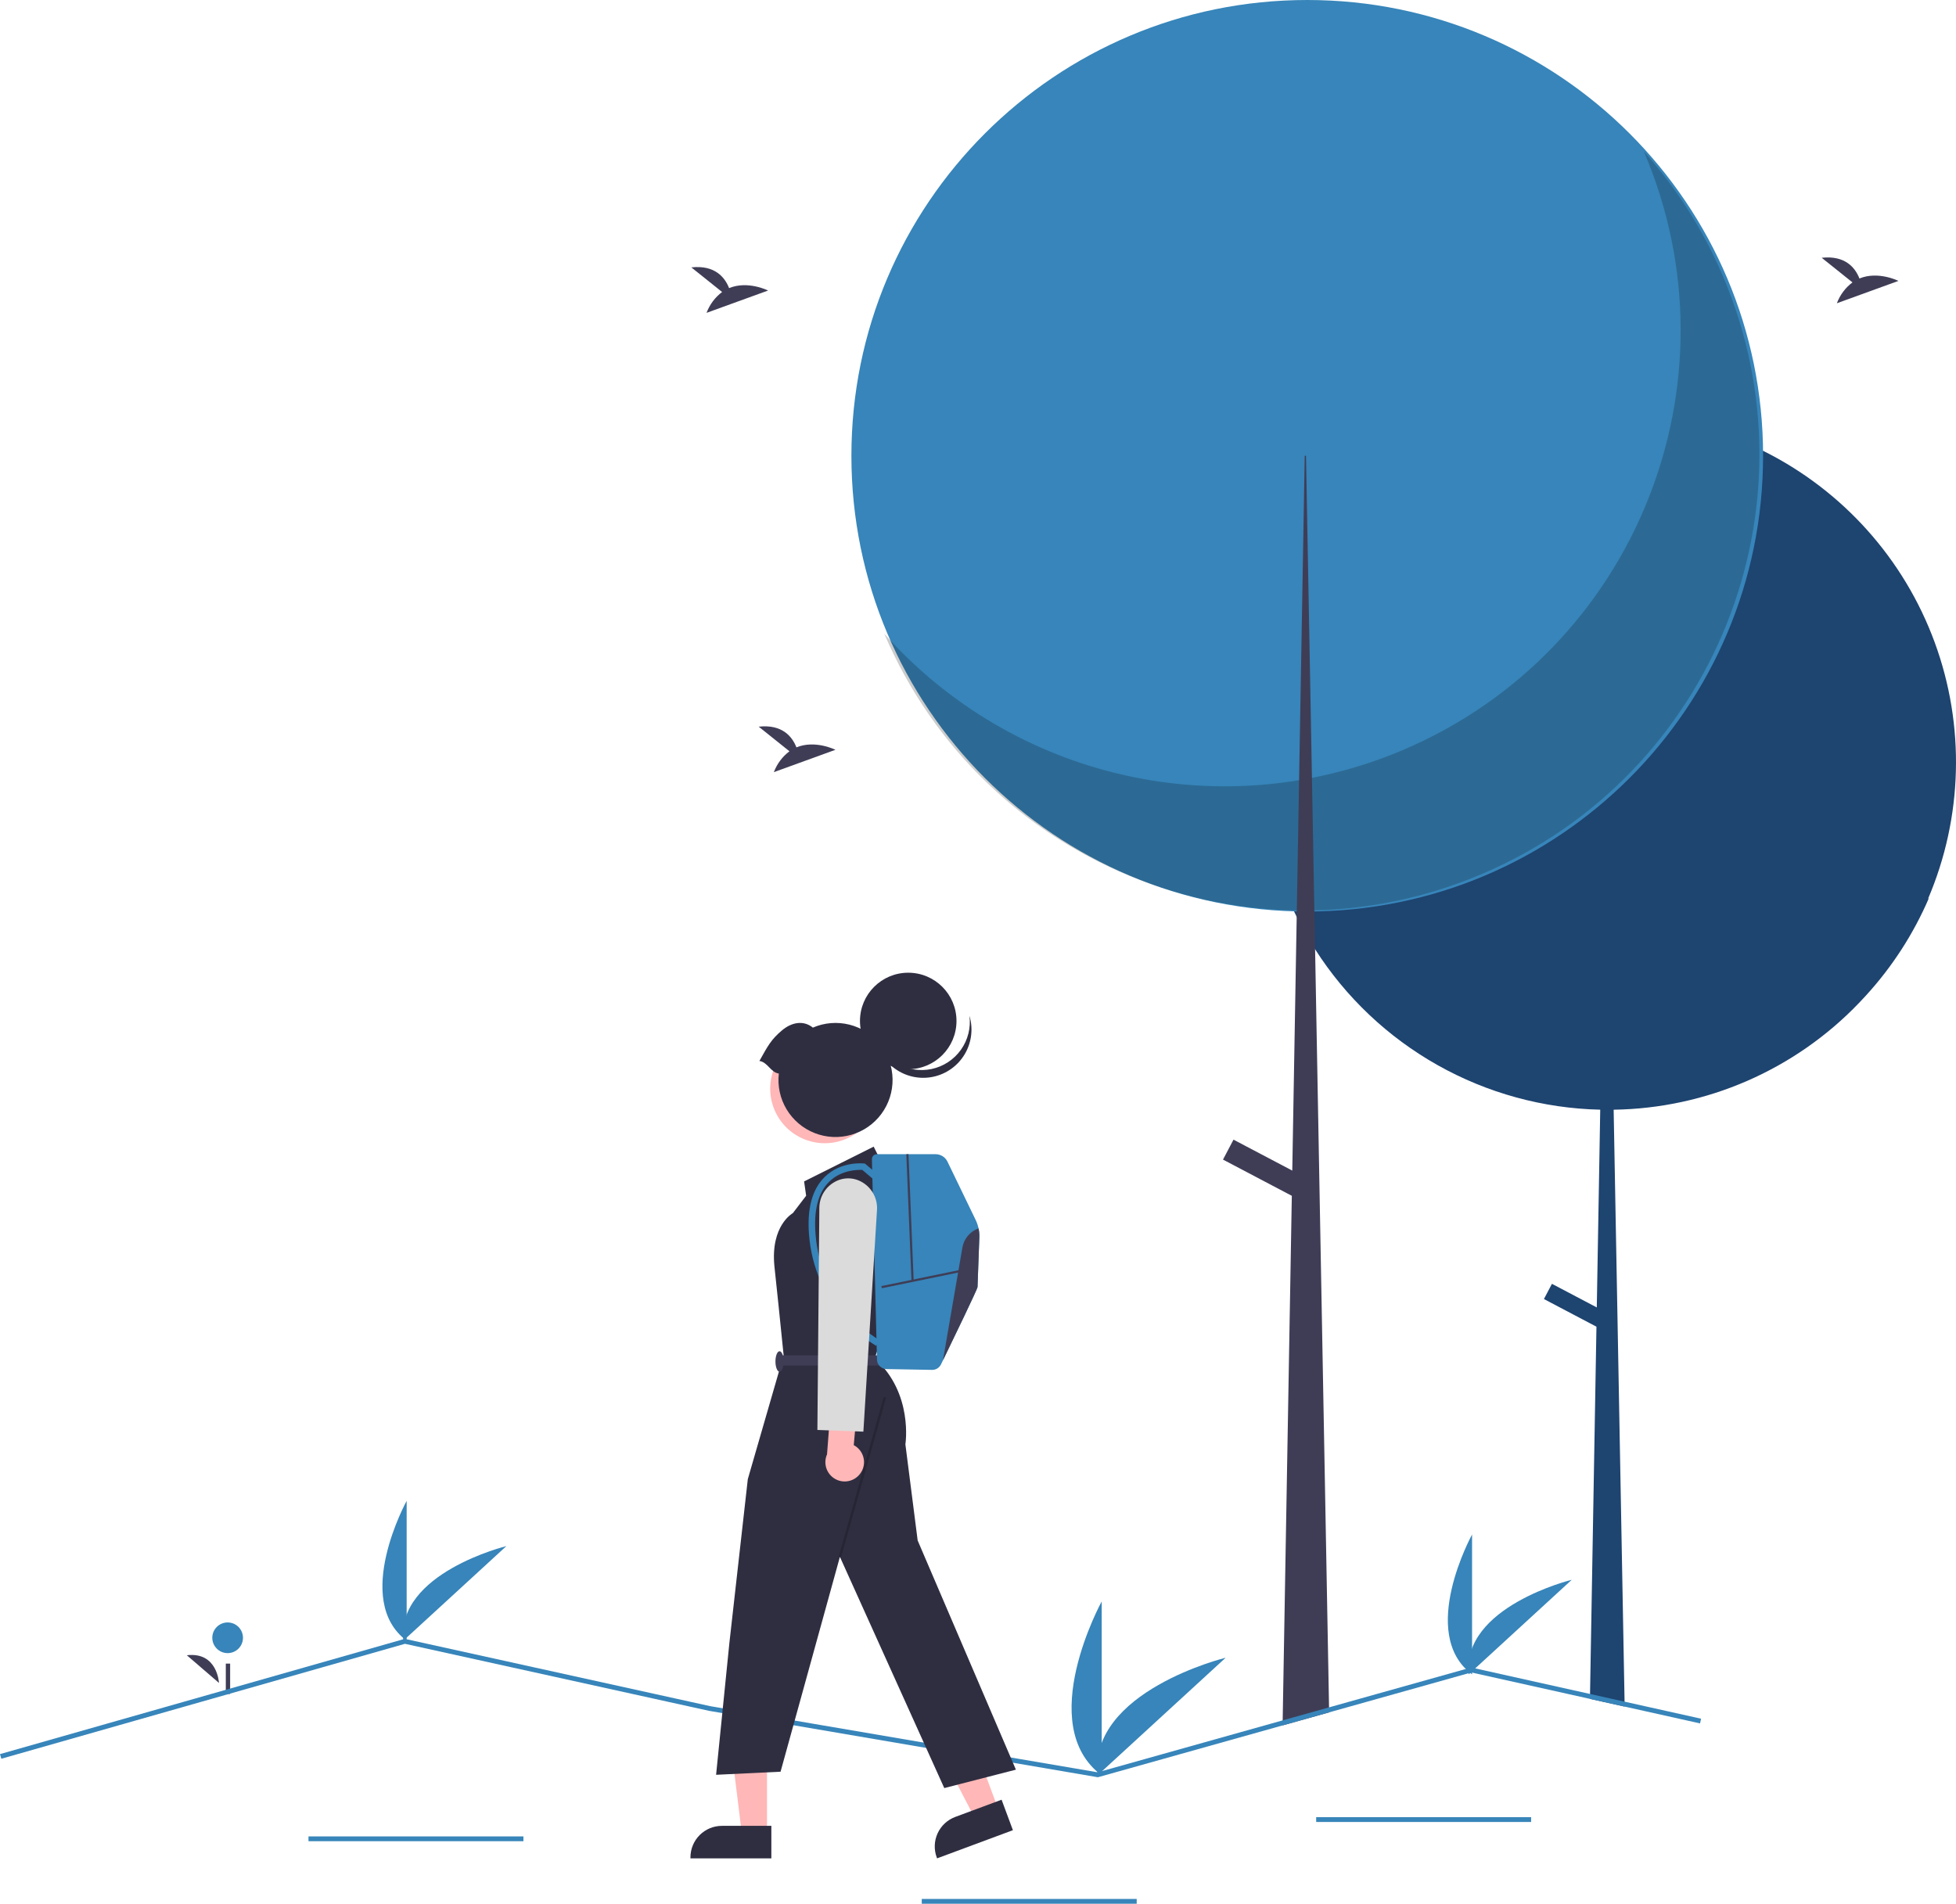 <svg width="716" height="697" viewBox="0 0 716 697" fill="none" xmlns="http://www.w3.org/2000/svg">
<g clip-path="url(#clip0)">
<path d="M80.157 616.159C80.157 616.159 79.61 604.691 68.39 606.024Z" fill="#3F3D56"/>
<path d="M83.327 605.246C80.226 605.246 77.711 602.732 77.711 599.63C77.711 596.529 80.226 594.015 83.327 594.015C86.428 594.015 88.942 596.529 88.942 599.63C88.942 602.732 86.428 605.246 83.327 605.246Z" fill="#3785BA"/>
<path d="M82.656 609.087H84.241V620.183H82.656V609.087Z" fill="#3F3D56"/>
<path d="M461.384 279.006C461.384 281.814 461.475 284.599 461.657 287.361C462.678 303.287 466.701 318.876 473.515 333.307C473.568 333.43 473.63 333.545 473.683 333.659C474 334.328 474.326 334.997 474.66 335.658C476.687 339.739 478.935 343.706 481.395 347.542C492.631 365.152 508.031 379.723 526.235 389.967C544.439 400.212 564.886 405.814 585.77 406.28L584.51 478.682L568.092 470.037L565.16 475.609L584.387 485.733L582.037 620.201L582.01 621.997L594.705 624.822L594.679 623.018L590.682 406.289C607.491 406.048 624.085 402.47 639.5 395.763C654.915 389.056 668.844 379.353 680.478 367.219C681.279 366.391 682.071 365.537 682.846 364.692C682.881 364.657 682.908 364.622 682.934 364.595C692.628 354.024 700.467 341.892 706.123 328.711C705.999 328.852 705.867 328.984 705.744 329.125C718.525 299.237 719.392 265.592 708.167 235.085C696.942 204.578 674.475 179.519 645.37 165.043C644.929 164.823 644.48 164.611 644.04 164.391C615.25 150.523 582.3 147.979 551.722 157.262C521.144 166.545 495.17 186.978 478.948 214.51C478.173 215.813 477.424 217.143 476.702 218.481C466.625 237.061 461.359 257.869 461.384 279.006Z" fill="#1E4470"/>
<path d="M478.521 333.728C386.366 333.728 311.659 259.021 311.659 166.864C311.659 74.708 386.366 0 478.521 0C570.676 0 645.383 74.708 645.383 166.864C645.383 259.021 570.676 333.728 478.521 333.728Z" fill="#3785BA"/>
<path opacity="0.2" d="M601.727 55.412C637.955 140.157 598.625 238.225 513.882 274.453C481.73 288.198 446.073 291.496 411.946 283.882C377.819 276.267 346.946 258.125 323.686 232.016C359.91 316.763 457.975 356.099 542.721 319.874C627.467 283.65 666.802 185.583 630.578 100.836C623.481 84.234 613.738 68.893 601.727 55.412V55.412Z" fill="black"/>
<path d="M469.492 631.715L486.536 626.935L486.501 625.103L481.395 347.542L481.14 333.702L481.131 333.297L480.242 284.807L478.947 214.518V214.51L478.067 166.864H477.601L476.703 218.48L475.532 285.661L474.695 333.333V333.685L474.66 335.648V335.657L473.04 428.579L472.873 437.814L469.528 629.866L469.492 631.715Z" fill="#3F3D56"/>
<path d="M451.525 417.25L479.107 431.772L475.263 439.074L447.681 424.552L451.525 417.25Z" fill="#3F3D56"/>
<path d="M481.79 665.307H560.469V667.067H481.79V665.307Z" fill="#3785BA"/>
<path d="M337.413 695.239H416.092V697H337.413V695.239Z" fill="#3785BA"/>
<path d="M112.923 672.35H191.602V674.11H112.923V672.35Z" fill="#3785BA"/>
<path d="M148.858 600.708V549.494C148.858 549.494 128.9 585.803 148.858 600.708Z" fill="#3785BA"/>
<path d="M147.626 600.7L185.353 566.065C185.353 566.065 145.109 575.917 147.626 600.7Z" fill="#3785BA"/>
<path d="M538.855 613.034V561.819C538.855 561.819 518.897 598.128 538.855 613.034Z" fill="#3785BA"/>
<path d="M537.623 613.025L575.35 578.391C575.35 578.391 535.106 588.242 537.623 613.025Z" fill="#3785BA"/>
<path d="M403.281 650.009V586.323C403.281 586.323 378.463 631.474 403.281 650.009Z" fill="#3785BA"/>
<path d="M401.748 649.998L448.662 606.93C448.662 606.93 398.618 619.18 401.748 649.998Z" fill="#3785BA"/>
<path d="M-0 642.218L0.484 643.917L148.234 601.836L259.537 626.372L401.881 650.688L402.075 650.635L469.492 631.716L486.536 626.935L538.591 612.321L582.01 621.996L594.705 624.822L622.304 630.976L622.683 629.259L594.679 623.018L582.037 620.2L538.538 610.508L538.327 610.56L486.501 625.104L469.527 629.867L401.793 648.883L259.88 624.646L148.181 600.022L147.961 600.075L-0 642.218Z" fill="#3785BA"/>
<path d="M264.333 106.909L253.069 97.9C261.82 96.934 265.415 101.707 266.887 105.484C273.723 102.645 281.165 106.366 281.165 106.366L258.628 114.547C259.765 111.511 261.744 108.861 264.333 106.909V106.909Z" fill="#3F3D56"/>
<path d="M678.1 103.387L666.836 94.378C675.586 93.413 679.182 98.185 680.653 101.962C687.49 99.124 694.932 102.844 694.932 102.844L672.395 111.026C673.531 107.989 675.511 105.339 678.1 103.387V103.387Z" fill="#3F3D56"/>
<path d="M288.984 275.059L277.72 266.05C286.47 265.085 290.066 269.857 291.537 273.634C298.373 270.796 305.815 274.516 305.815 274.516L283.278 282.698C284.415 279.661 286.394 277.011 288.984 275.059V275.059Z" fill="#3F3D56"/>
<path d="M365.482 662.544L356.873 665.743L340.44 634.058L353.146 629.338L365.482 662.544Z" fill="#FFB7B7"/>
<path d="M366.634 658.917L349.679 665.216L349.679 665.216C346.813 666.281 344.488 668.441 343.215 671.22C341.942 673.999 341.824 677.17 342.889 680.036L343.019 680.387L370.778 670.073L366.634 658.917Z" fill="#2F2E41"/>
<path d="M280.76 671.484L271.576 671.483L267.207 636.059L280.762 636.059L280.76 671.484Z" fill="#FFB7B7"/>
<path d="M282.354 668.485L264.268 668.484H264.267C261.21 668.485 258.279 669.699 256.117 671.86C253.956 674.022 252.741 676.954 252.741 680.011V680.385L282.354 680.386L282.354 668.485Z" fill="#2F2E41"/>
<path d="M322.807 425.801L319.811 419.808L294.341 432.543L295.09 437.787L290.221 444.154C290.221 444.154 281.981 448.649 283.479 463.631L284.977 477.865L286.85 496.218L273.74 541.54L266.998 601.47L262.129 649.788L285.726 648.664L307.45 570.007L345.655 654.657L371.874 647.915L335.917 564.014L331.422 528.805C331.422 528.805 334.418 510.077 320.185 497.342L322.433 490.6V482.292L329.924 442.656L322.807 425.801Z" fill="#2F2E41"/>
<path opacity="0.2" d="M323.507 511.456L324.354 511.695L307.874 570.127L307.027 569.888L323.507 511.456Z" fill="black"/>
<path d="M322.058 499.964H285.352V496.218H322.058V499.964Z" fill="#3F3D56"/>
<path d="M285.352 502.211C284.525 502.211 283.854 500.534 283.854 498.465C283.854 496.397 284.525 494.72 285.352 494.72C286.18 494.72 286.851 496.397 286.851 498.465C286.851 500.534 286.18 502.211 285.352 502.211Z" fill="#3F3D56"/>
<path d="M284.384 408.169C279.095 398.492 282.651 386.36 292.327 381.07C302.004 375.78 314.136 379.336 319.426 389.013C324.716 398.69 321.16 410.822 311.483 416.112C301.806 421.402 289.674 417.846 284.384 408.169Z" fill="#FFB7B7"/>
<path d="M332.461 391.463C322.705 391.463 314.796 383.554 314.796 373.798C314.796 364.042 322.705 356.133 332.461 356.133C342.217 356.133 350.126 364.042 350.126 373.798C350.126 383.554 342.217 391.463 332.461 391.463Z" fill="#2F2E41"/>
<path d="M354.878 371.905C355.575 374.246 355.779 376.706 355.477 379.129C355.175 381.552 354.374 383.887 353.125 385.985C351.875 388.083 350.204 389.9 348.217 391.319C346.23 392.739 343.971 393.732 341.581 394.234C339.191 394.736 336.723 394.738 334.332 394.238C331.942 393.739 329.681 392.749 327.693 391.331C325.704 389.914 324.031 388.1 322.779 386.003C321.527 383.906 320.723 381.573 320.418 379.15C321.684 383.399 324.501 387.018 328.311 389.286C332.121 391.555 336.645 392.308 340.984 391.396C345.323 390.483 349.161 387.973 351.735 384.362C354.309 380.751 355.431 376.305 354.878 371.905V371.905Z" fill="#2F2E41"/>
<path d="M285.09 393.048C284.572 397.614 285.574 402.224 287.941 406.163C290.309 410.101 293.909 413.15 298.184 414.835C302.46 416.52 307.171 416.748 311.589 415.484C316.008 414.219 319.885 411.533 322.622 407.841C325.358 404.149 326.801 399.657 326.726 395.062C326.651 390.467 325.062 386.026 322.207 382.425C319.351 378.824 315.387 376.266 310.93 375.147C306.473 374.027 301.771 374.409 297.553 376.233C294.065 373.42 289.74 374.292 286.224 377.261C282.247 380.618 281.067 382.924 277.984 388.445C281.016 388.871 282.058 392.622 285.09 393.048Z" fill="#2F2E41"/>
<path d="M358.489 453.098C358.266 459.016 357.823 470.664 357.823 471.258C357.823 471.885 348.992 490.169 345.177 498.038V498.042C344.906 498.596 344.663 499.099 344.447 499.542C344.152 500.153 343.688 500.666 343.11 501.021C342.533 501.376 341.865 501.558 341.187 501.545L324.516 501.246C323.599 501.23 322.724 500.861 322.074 500.216C321.423 499.57 321.047 498.698 321.024 497.782L319.164 424.435C319.158 424.193 319.201 423.952 319.289 423.727C319.377 423.502 319.51 423.296 319.678 423.123C319.847 422.95 320.049 422.812 320.272 422.718C320.495 422.624 320.734 422.575 320.976 422.575H342.476C343.384 422.576 344.274 422.832 345.043 423.315C345.812 423.797 346.43 424.487 346.825 425.305L357.144 446.653C358.112 448.659 358.574 450.872 358.489 453.098V453.098Z" fill="#3785BA"/>
<path d="M320.734 492.749C316.456 490.157 312.612 486.908 309.343 483.122C301.747 474.578 297.127 463.801 296.177 452.408C295.329 442.66 297.264 435.414 301.926 430.871C307.852 425.097 315.918 425.936 316.259 425.975L316.62 426.016L322.085 430.64L320.538 432.468L315.649 428.33C314.152 428.255 308.041 428.239 303.577 432.605C299.468 436.624 297.781 443.217 298.562 452.2C299.466 463.048 303.854 473.312 311.07 481.461C314.183 485.062 317.833 488.162 321.89 490.652L320.734 492.749Z" fill="#3785BA"/>
<path d="M351.757 464.883L351.918 465.665L322.788 471.648L322.627 470.866L351.757 464.883Z" fill="#3F3D56"/>
<path d="M332.558 422.559L334.45 468.911L333.653 468.944L331.761 422.592L332.558 422.559Z" fill="#3F3D56"/>
<path d="M358.489 453.098C358.266 459.016 357.823 470.664 357.823 471.259C357.823 471.885 348.992 490.169 345.177 498.038L352.288 456.75C352.563 455.161 353.255 453.674 354.294 452.441C355.332 451.207 356.679 450.272 358.198 449.73C358.437 450.836 358.535 451.968 358.489 453.098V453.098Z" fill="#3F3D56"/>
<path d="M314.801 539.628C315.431 538.817 315.875 537.877 316.102 536.876C316.329 535.874 316.334 534.835 316.117 533.832C315.899 532.828 315.463 531.884 314.842 531.067C314.22 530.25 313.426 529.579 312.517 529.102L313.962 513.115L304.461 509.867L302.737 532.473C302.037 534.053 301.94 535.836 302.466 537.483C302.992 539.13 304.104 540.527 305.591 541.409C307.078 542.291 308.837 542.597 310.535 542.269C312.232 541.94 313.75 541.001 314.801 539.628V539.628Z" fill="#FFB7B7"/>
<path d="M321.02 443.14C321.206 440.712 320.578 438.292 319.235 436.261C317.893 434.229 315.912 432.703 313.606 431.922C311.572 431.251 309.377 431.253 307.344 431.928C305.17 432.669 303.283 434.074 301.951 435.946C300.618 437.818 299.908 440.061 299.92 442.359L299.208 523.548L316.043 524.159L321.02 443.14Z" fill="#DBDBDB"/>
</g>
<defs>
<clipPath id="clip0">
<rect width="716" height="697" fill="white" transform="matrix(-1 0 0 1 716 0)"/>
</clipPath>
</defs>
</svg>
